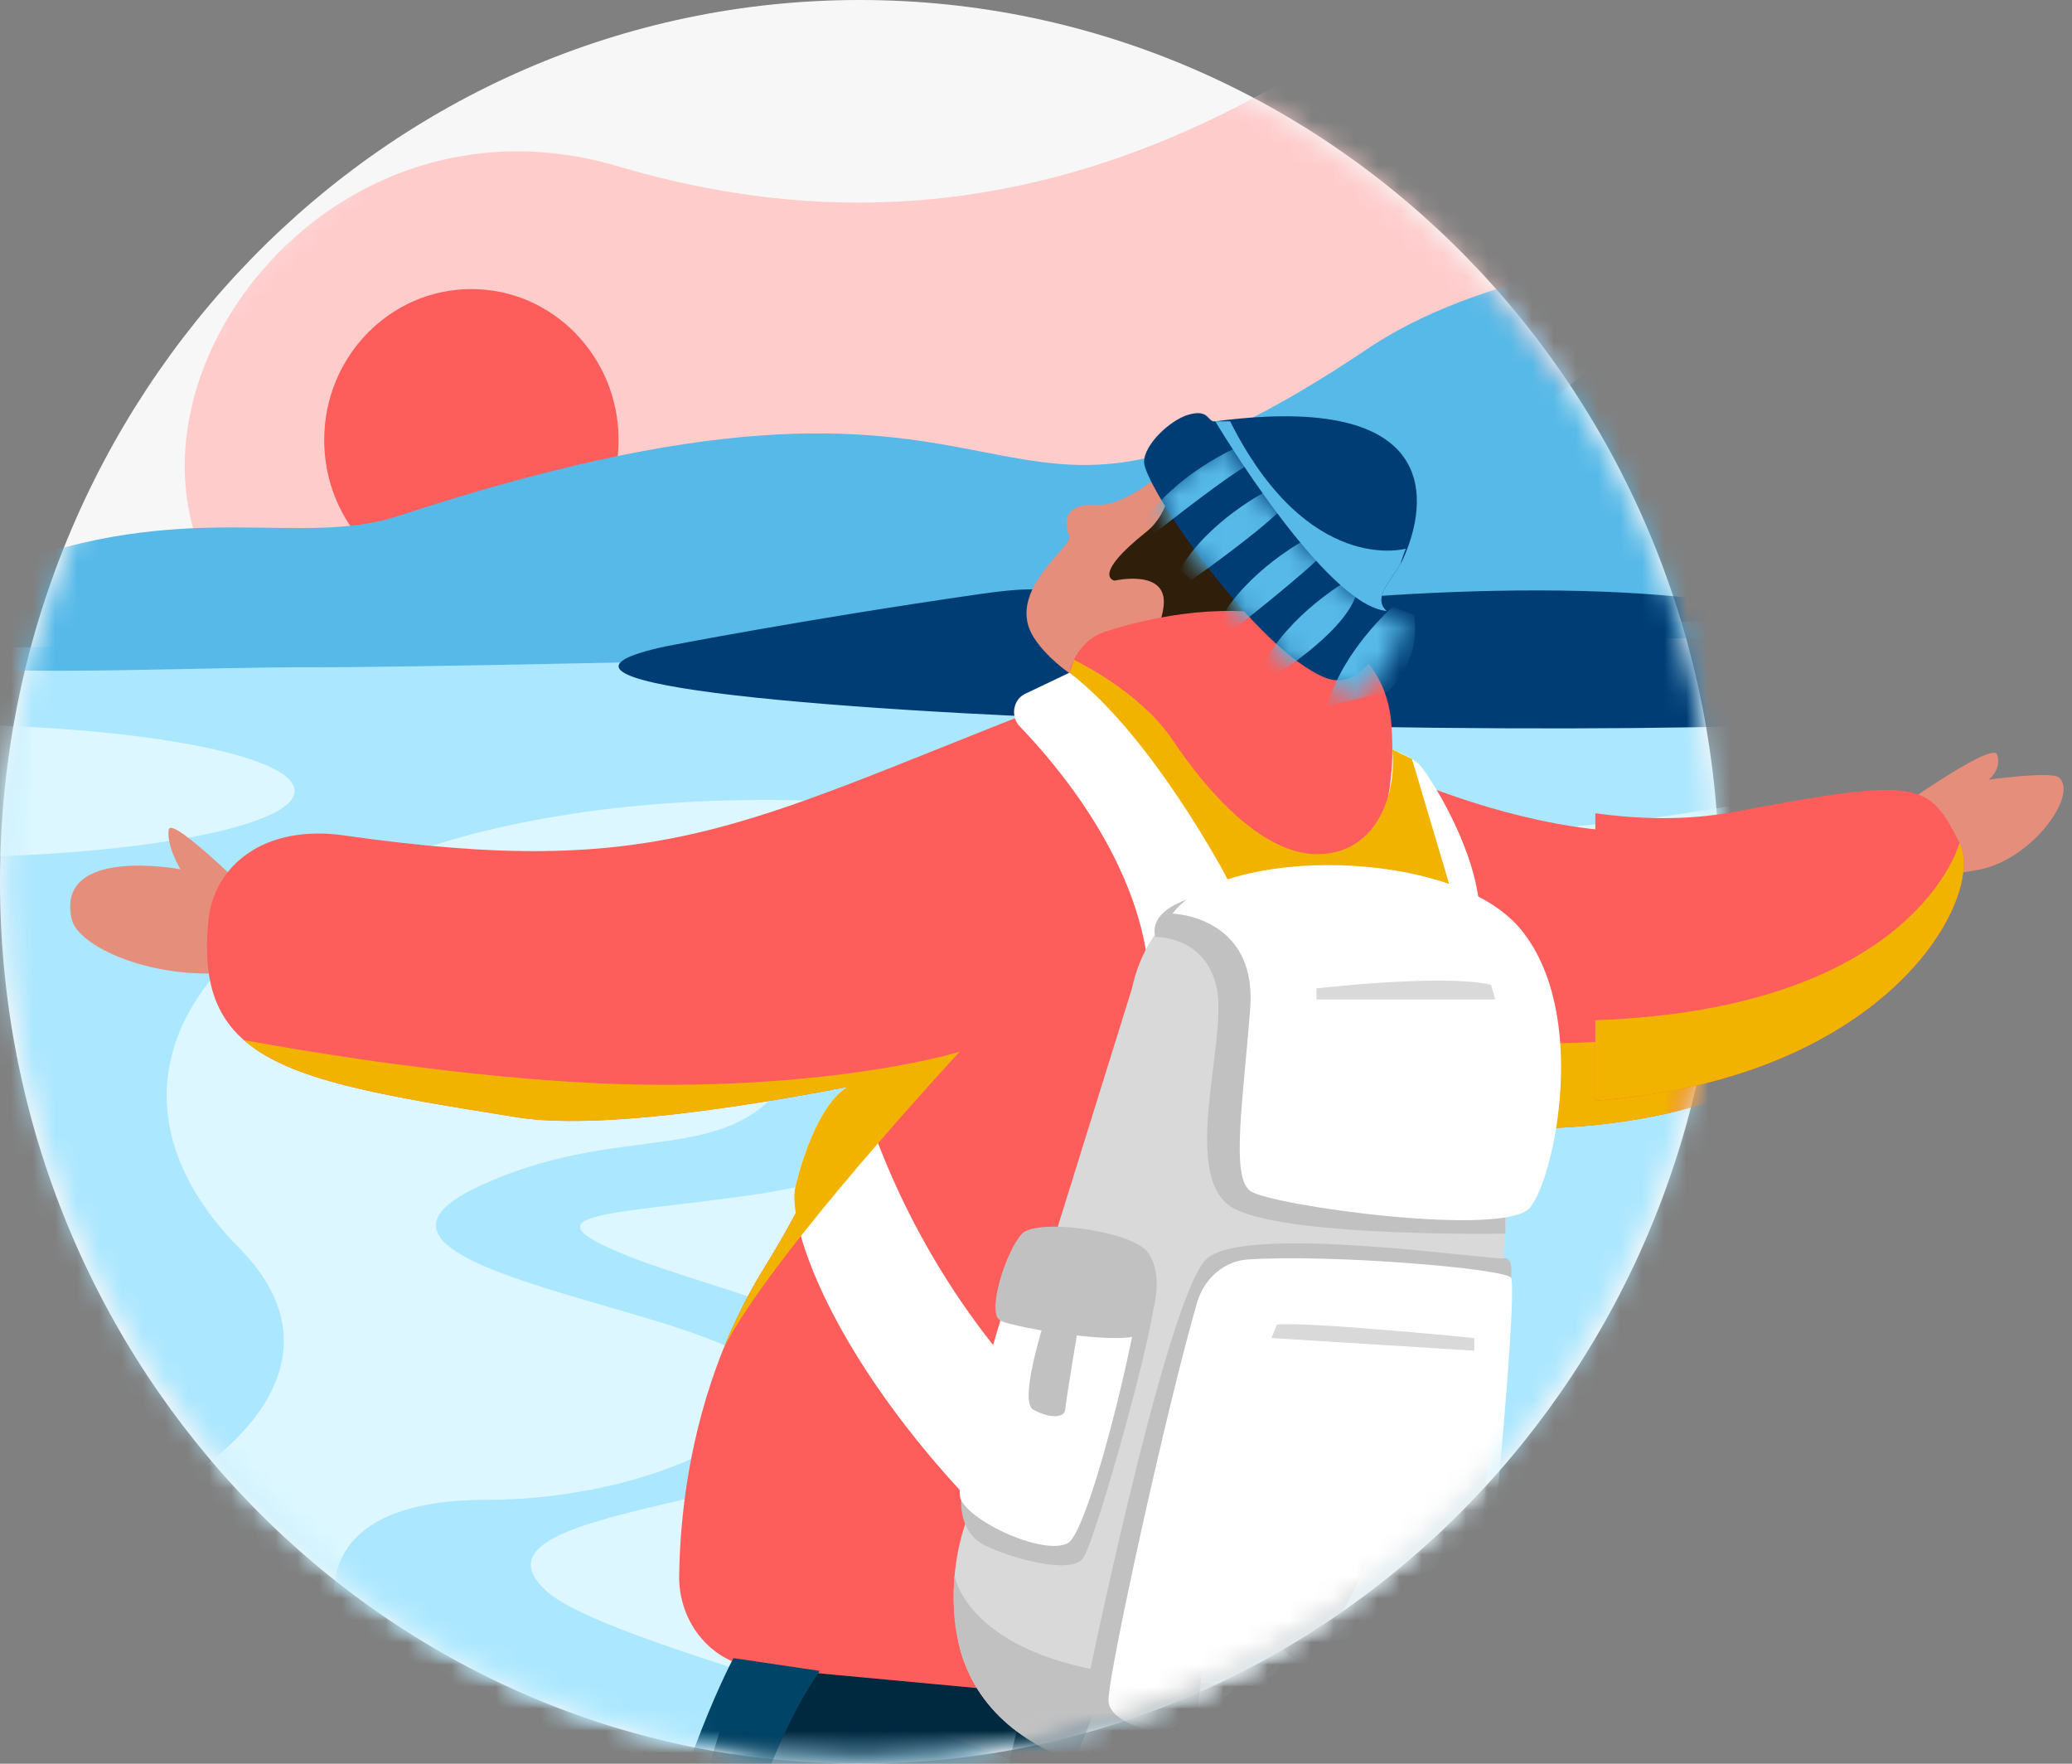 <?xml version="1.0" encoding="UTF-8"?>
<svg width="94px" height="80px" viewBox="0 0 94 80" version="1.1" xmlns="http://www.w3.org/2000/svg" xmlns:xlink="http://www.w3.org/1999/xlink">
    <rect x="0" y="0" width="94" height="80" fill="#808080" stroke="none"/>
    <!-- Generator: Sketch 56.3 (81716) - https://sketch.com -->
    <title>Group 159</title>
    <desc>Created with Sketch.</desc>
    <defs>
        <path d="M0.208,39.911 C0.208,61.886 17.577,79.701 39.003,79.701 L39.003,79.701 C60.429,79.701 77.798,61.886 77.798,39.911 L77.798,39.911 C77.798,17.935 60.429,0.121 39.003,0.121 L39.003,0.121 C17.577,0.121 0.208,17.935 0.208,39.911 L0.208,39.911 Z" id="path-1"></path>
        <path d="M0.208,39.911 C0.208,61.886 17.577,79.701 39.003,79.701 L39.003,79.701 C60.429,79.701 77.798,61.886 77.798,39.911 L77.798,39.911 C77.798,17.935 60.429,0.121 39.003,0.121 L39.003,0.121 C17.577,0.121 0.208,17.935 0.208,39.911" id="path-3"></path>
        <path d="M0.208,39.911 C0.208,61.886 17.577,79.701 39.003,79.701 L39.003,79.701 C60.429,79.701 77.798,61.886 77.798,39.911 L77.798,39.911 C77.798,17.935 60.429,0.121 39.003,0.121 L39.003,0.121 C17.577,0.121 0.208,17.935 0.208,39.911 L0.208,39.911 Z" id="path-5"></path>
        <path d="M0.208,39.911 C0.208,61.886 17.577,79.701 39.003,79.701 L39.003,79.701 C60.429,79.701 77.798,61.886 77.798,39.911 L77.798,39.911 C77.798,17.935 60.429,0.121 39.003,0.121 L39.003,0.121 C17.577,0.121 0.208,17.935 0.208,39.911 L0.208,39.911 Z" id="path-7"></path>
        <path d="M0.208,39.911 C0.208,61.886 17.577,79.701 39.003,79.701 L39.003,79.701 C60.429,79.701 77.798,61.886 77.798,39.911 L77.798,39.911 C77.798,17.935 60.429,0.121 39.003,0.121 L39.003,0.121 C17.577,0.121 0.208,17.935 0.208,39.911 L0.208,39.911 Z" id="path-9"></path>
        <path d="M0.208,39.911 C0.208,61.886 17.577,79.701 39.003,79.701 L39.003,79.701 C60.429,79.701 77.798,61.886 77.798,39.911 L77.798,39.911 C77.798,17.935 60.429,0.121 39.003,0.121 L39.003,0.121 C17.577,0.121 0.208,17.935 0.208,39.911 L0.208,39.911 Z" id="path-11"></path>
        <path d="M0.208,39.911 C0.208,61.886 17.577,79.701 39.003,79.701 L39.003,79.701 C60.429,79.701 77.798,61.886 77.798,39.911 L77.798,39.911 C77.798,17.935 60.429,0.121 39.003,0.121 L39.003,0.121 C17.577,0.121 0.208,17.935 0.208,39.911 L0.208,39.911 Z" id="path-13"></path>
        <path d="M0.208,39.911 C0.208,61.886 17.577,79.701 39.003,79.701 L39.003,79.701 C60.429,79.701 77.798,61.886 77.798,39.911 L77.798,39.911 C77.798,17.935 60.429,0.121 39.003,0.121 L39.003,0.121 C17.577,0.121 0.208,17.935 0.208,39.911" id="path-15"></path>
        <path d="M0.208,39.911 C0.208,61.886 17.577,79.701 39.003,79.701 L39.003,79.701 C60.429,79.701 77.798,61.886 77.798,39.911 L77.798,39.911 C77.798,17.935 60.429,0.121 39.003,0.121 L39.003,0.121 C17.577,0.121 0.208,17.935 0.208,39.911" id="path-17"></path>
        <path d="M0.208,39.911 C0.208,61.886 17.577,79.701 39.003,79.701 L39.003,79.701 C60.429,79.701 77.798,61.886 77.798,39.911 L77.798,39.911 C77.798,17.935 60.429,0.121 39.003,0.121 L39.003,0.121 C17.577,0.121 0.208,17.935 0.208,39.911" id="path-19"></path>
        <path d="M0.208,39.911 C0.208,61.886 17.577,79.701 39.003,79.701 L39.003,79.701 C60.429,79.701 77.798,61.886 77.798,39.911 L77.798,39.911 C77.798,17.935 60.429,0.121 39.003,0.121 L39.003,0.121 C17.577,0.121 0.208,17.935 0.208,39.911" id="path-21"></path>
        <path d="M0.208,39.911 C0.208,61.886 17.577,79.701 39.003,79.701 L39.003,79.701 C60.429,79.701 77.798,61.886 77.798,39.911 L77.798,39.911 C77.798,17.935 60.429,0.121 39.003,0.121 L39.003,0.121 C17.577,0.121 0.208,17.935 0.208,39.911" id="path-23"></path>
        <path d="M0.208,39.911 C0.208,61.886 17.577,79.701 39.003,79.701 L39.003,79.701 C60.429,79.701 77.798,61.886 77.798,39.911 L77.798,39.911 C77.798,17.935 60.429,0.121 39.003,0.121 L39.003,0.121 C17.577,0.121 0.208,17.935 0.208,39.911" id="path-25"></path>
        <path d="M0.208,39.911 C0.208,61.886 17.577,79.701 39.003,79.701 L39.003,79.701 C60.429,79.701 77.798,61.886 77.798,39.911 L77.798,39.911 C77.798,17.935 60.429,0.121 39.003,0.121 L39.003,0.121 C17.577,0.121 0.208,17.935 0.208,39.911" id="path-27"></path>
        <path d="M0.208,39.911 C0.208,61.886 17.577,79.701 39.003,79.701 L39.003,79.701 C60.429,79.701 77.798,61.886 77.798,39.911 L77.798,39.911 C77.798,17.935 60.429,0.121 39.003,0.121 L39.003,0.121 C17.577,0.121 0.208,17.935 0.208,39.911" id="path-29"></path>
        <path d="M0.208,39.911 C0.208,61.886 17.577,79.701 39.003,79.701 L39.003,79.701 C60.429,79.701 77.798,61.886 77.798,39.911 L77.798,39.911 C77.798,17.935 60.429,0.121 39.003,0.121 L39.003,0.121 C17.577,0.121 0.208,17.935 0.208,39.911" id="path-31"></path>
        <path d="M0.208,39.911 C0.208,61.886 17.577,79.701 39.003,79.701 L39.003,79.701 C60.429,79.701 77.798,61.886 77.798,39.911 L77.798,39.911 C77.798,17.935 60.429,0.121 39.003,0.121 L39.003,0.121 C17.577,0.121 0.208,17.935 0.208,39.911" id="path-33"></path>
        <path d="M0.208,39.911 C0.208,61.886 17.577,79.701 39.003,79.701 L39.003,79.701 C60.429,79.701 77.798,61.886 77.798,39.911 L77.798,39.911 C77.798,17.935 60.429,0.121 39.003,0.121 L39.003,0.121 C17.577,0.121 0.208,17.935 0.208,39.911" id="path-35"></path>
        <path d="M0.208,39.911 C0.208,61.886 17.577,79.701 39.003,79.701 L39.003,79.701 C60.429,79.701 77.798,61.886 77.798,39.911 L77.798,39.911 C77.798,17.935 60.429,0.121 39.003,0.121 L39.003,0.121 C17.577,0.121 0.208,17.935 0.208,39.911 L0.208,39.911 Z" id="path-37"></path>
        <path d="M0.208,39.911 C0.208,61.886 17.577,79.701 39.003,79.701 L39.003,79.701 C60.429,79.701 77.798,61.886 77.798,39.911 L77.798,39.911 C77.798,17.935 60.429,0.121 39.003,0.121 L39.003,0.121 C17.577,0.121 0.208,17.935 0.208,39.911" id="path-39"></path>
        <path d="M0.208,39.911 C0.208,61.886 17.577,79.701 39.003,79.701 L39.003,79.701 C60.429,79.701 77.798,61.886 77.798,39.911 L77.798,39.911 C77.798,17.935 60.429,0.121 39.003,0.121 L39.003,0.121 C17.577,0.121 0.208,17.935 0.208,39.911" id="path-41"></path>
        <path d="M0.208,39.911 C0.208,61.886 17.577,79.701 39.003,79.701 L39.003,79.701 C60.429,79.701 77.798,61.886 77.798,39.911 L77.798,39.911 C77.798,17.935 60.429,0.121 39.003,0.121 L39.003,0.121 C17.577,0.121 0.208,17.935 0.208,39.911" id="path-43"></path>
        <path d="M0.208,39.911 C0.208,61.886 17.577,79.701 39.003,79.701 L39.003,79.701 C60.429,79.701 77.798,61.886 77.798,39.911 L77.798,39.911 C77.798,17.935 60.429,0.121 39.003,0.121 L39.003,0.121 C17.577,0.121 0.208,17.935 0.208,39.911" id="path-45"></path>
        <path d="M0.208,39.911 C0.208,61.886 17.577,79.701 39.003,79.701 L39.003,79.701 C60.429,79.701 77.798,61.886 77.798,39.911 L77.798,39.911 C77.798,17.935 60.429,0.121 39.003,0.121 L39.003,0.121 C17.577,0.121 0.208,17.935 0.208,39.911" id="path-47"></path>
        <path d="M0.208,39.911 C0.208,61.886 17.577,79.701 39.003,79.701 L39.003,79.701 C60.429,79.701 77.798,61.886 77.798,39.911 L77.798,39.911 C77.798,17.935 60.429,0.121 39.003,0.121 L39.003,0.121 C17.577,0.121 0.208,17.935 0.208,39.911" id="path-49"></path>
        <path d="M0.208,39.911 C0.208,61.886 17.577,79.701 39.003,79.701 L39.003,79.701 C60.429,79.701 77.798,61.886 77.798,39.911 L77.798,39.911 C77.798,17.935 60.429,0.121 39.003,0.121 L39.003,0.121 C17.577,0.121 0.208,17.935 0.208,39.911" id="path-51"></path>
        <path d="M0.208,39.911 C0.208,61.886 17.577,79.701 39.003,79.701 L39.003,79.701 C60.429,79.701 77.798,61.886 77.798,39.911 L77.798,39.911 C77.798,17.935 60.429,0.121 39.003,0.121 L39.003,0.121 C17.577,0.121 0.208,17.935 0.208,39.911" id="path-53"></path>
        <path d="M0.208,39.911 C0.208,61.886 17.577,79.701 39.003,79.701 L39.003,79.701 C60.429,79.701 77.798,61.886 77.798,39.911 L77.798,39.911 C77.798,17.935 60.429,0.121 39.003,0.121 L39.003,0.121 C17.577,0.121 0.208,17.935 0.208,39.911" id="path-55"></path>
        <path d="M0.208,39.911 C0.208,61.886 17.577,79.701 39.003,79.701 L39.003,79.701 C60.429,79.701 77.798,61.886 77.798,39.911 L77.798,39.911 C77.798,17.935 60.429,0.121 39.003,0.121 L39.003,0.121 C17.577,0.121 0.208,17.935 0.208,39.911" id="path-57"></path>
        <path d="M0.208,39.911 C0.208,61.886 17.577,79.701 39.003,79.701 L39.003,79.701 C60.429,79.701 77.798,61.886 77.798,39.911 L77.798,39.911 C77.798,17.935 60.429,0.121 39.003,0.121 L39.003,0.121 C17.577,0.121 0.208,17.935 0.208,39.911" id="path-59"></path>
        <path d="M0.208,39.911 C0.208,61.886 17.577,79.701 39.003,79.701 L39.003,79.701 C60.429,79.701 77.798,61.886 77.798,39.911 L77.798,39.911 C77.798,17.935 60.429,0.121 39.003,0.121 L39.003,0.121 C17.577,0.121 0.208,17.935 0.208,39.911 L0.208,39.911 Z" id="path-61"></path>
        <path d="M0.208,39.911 C0.208,61.886 17.577,79.701 39.003,79.701 L39.003,79.701 C60.429,79.701 77.798,61.886 77.798,39.911 L77.798,39.911 C77.798,17.935 60.429,0.121 39.003,0.121 L39.003,0.121 C17.577,0.121 0.208,17.935 0.208,39.911" id="path-63"></path>
        <path d="M0.208,39.911 C0.208,61.886 17.577,79.701 39.003,79.701 L39.003,79.701 C60.429,79.701 77.798,61.886 77.798,39.911 L77.798,39.911 C77.798,17.935 60.429,0.121 39.003,0.121 L39.003,0.121 C17.577,0.121 0.208,17.935 0.208,39.911" id="path-65"></path>
        <path d="M0.208,39.911 C0.208,61.886 17.577,79.701 39.003,79.701 L39.003,79.701 C60.429,79.701 77.798,61.886 77.798,39.911 L77.798,39.911 C77.798,17.935 60.429,0.121 39.003,0.121 L39.003,0.121 C17.577,0.121 0.208,17.935 0.208,39.911" id="path-67"></path>
        <path d="M0.208,39.911 C0.208,61.886 17.577,79.701 39.003,79.701 L39.003,79.701 C60.429,79.701 77.798,61.886 77.798,39.911 L77.798,39.911 C77.798,17.935 60.429,0.121 39.003,0.121 L39.003,0.121 C17.577,0.121 0.208,17.935 0.208,39.911" id="path-69"></path>
        <path d="M0.208,39.911 C0.208,61.886 17.577,79.701 39.003,79.701 L39.003,79.701 C60.429,79.701 77.798,61.886 77.798,39.911 L77.798,39.911 C77.798,17.935 60.429,0.121 39.003,0.121 L39.003,0.121 C17.577,0.121 0.208,17.935 0.208,39.911 L0.208,39.911 Z" id="path-71"></path>
        <path d="M0.208,39.911 C0.208,61.886 17.577,79.701 39.003,79.701 L39.003,79.701 C60.429,79.701 77.798,61.886 77.798,39.911 L77.798,39.911 C77.798,17.935 60.429,0.121 39.003,0.121 L39.003,0.121 C17.577,0.121 0.208,17.935 0.208,39.911" id="path-73"></path>
        <path d="M0.208,39.911 C0.208,61.886 17.577,79.701 39.003,79.701 L39.003,79.701 C60.429,79.701 77.798,61.886 77.798,39.911 L77.798,39.911 C77.798,17.935 60.429,0.121 39.003,0.121 L39.003,0.121 C17.577,0.121 0.208,17.935 0.208,39.911 L0.208,39.911 Z" id="path-75"></path>
        <path d="M0.208,39.911 C0.208,61.886 17.577,79.701 39.003,79.701 L39.003,79.701 C60.429,79.701 77.798,61.886 77.798,39.911 L77.798,39.911 C77.798,17.935 60.429,0.121 39.003,0.121 L39.003,0.121 C17.577,0.121 0.208,17.935 0.208,39.911" id="path-77"></path>
        <path d="M0.208,39.911 C0.208,61.886 17.577,79.701 39.003,79.701 L39.003,79.701 C60.429,79.701 77.798,61.886 77.798,39.911 L77.798,39.911 C77.798,17.935 60.429,0.121 39.003,0.121 L39.003,0.121 C17.577,0.121 0.208,17.935 0.208,39.911" id="path-79"></path>
        <path d="M0.208,39.911 C0.208,61.886 17.577,79.701 39.003,79.701 L39.003,79.701 C60.429,79.701 77.798,61.886 77.798,39.911 L77.798,39.911 C77.798,17.935 60.429,0.121 39.003,0.121 L39.003,0.121 C17.577,0.121 0.208,17.935 0.208,39.911 L0.208,39.911 Z" id="path-81"></path>
        <path d="M0.208,39.911 C0.208,61.886 17.577,79.701 39.003,79.701 L39.003,79.701 C60.429,79.701 77.798,61.886 77.798,39.911 L77.798,39.911 C77.798,17.935 60.429,0.121 39.003,0.121 L39.003,0.121 C17.577,0.121 0.208,17.935 0.208,39.911 L0.208,39.911 Z" id="path-83"></path>
        <path d="M0.208,39.911 C0.208,61.886 17.577,79.701 39.003,79.701 L39.003,79.701 C60.429,79.701 77.798,61.886 77.798,39.911 L77.798,39.911 C77.798,17.935 60.429,0.121 39.003,0.121 L39.003,0.121 C17.577,0.121 0.208,17.935 0.208,39.911 L0.208,39.911 Z" id="path-85"></path>
        <path d="M0.328,2.604 C7.048,12.555 9.906,11.593 9.906,11.593 L9.906,11.593 L11.952,8.497 C8.189,7.364 3.534,0.024 3.534,0.024 L3.534,0.024 L0.328,2.604 Z" id="path-87"></path>
        <path d="M0.328,2.604 C7.048,12.555 9.906,11.593 9.906,11.593 L9.906,11.593 L11.952,8.497 C8.189,7.364 3.534,0.024 3.534,0.024 L3.534,0.024 L0.328,2.604 Z" id="path-89"></path>
        <path d="M0.328,2.604 C7.048,12.555 9.906,11.593 9.906,11.593 L9.906,11.593 L11.952,8.497 C8.189,7.364 3.534,0.024 3.534,0.024 L3.534,0.024 L0.328,2.604 Z" id="path-91"></path>
        <path d="M0.328,2.604 C7.048,12.555 9.906,11.593 9.906,11.593 L9.906,11.593 L11.952,8.497 C8.189,7.364 3.534,0.024 3.534,0.024 L3.534,0.024 L0.328,2.604 Z" id="path-93"></path>
        <path d="M0.328,2.604 C7.048,12.555 9.906,11.593 9.906,11.593 L9.906,11.593 L11.952,8.497 C8.189,7.364 3.534,0.024 3.534,0.024 L3.534,0.024 L0.328,2.604 Z" id="path-95"></path>
        <path d="M0.208,39.911 C0.208,61.886 17.577,79.701 39.003,79.701 L39.003,79.701 C60.429,79.701 77.798,61.886 77.798,39.911 L77.798,39.911 C77.798,17.935 60.429,0.121 39.003,0.121 L39.003,0.121 C17.577,0.121 0.208,17.935 0.208,39.911" id="path-97"></path>
    </defs>
    <g id="Desktop" stroke="none" stroke-width="1" fill="none" fill-rule="evenodd">
        <g id="Travel-Agent" transform="translate(-584, -312)">
            <g id="2" transform="translate(544, 296)">
                <g id="Group-159" transform="translate(40, 16)">
                    <path d="M78,40 C78,62.091 60.539,80 39,80 C17.461,80 0,62.091 0,40 C0,17.909 17.461,0 39,0 C60.539,0 78,17.909 78,40" id="Fill-1" fill="#F7F7F7"></path>
                    <g id="Group-132">
                        <g id="Group-5">
                            <mask id="mask-2" fill="white">
                                <use xlink:href="#path-1"></use>
                            </mask>
                            <g id="Clip-4"></g>
                            <path d="M152.581,-31.474 C152.581,-31.474 147.568,-25.858 128.336,-31.474 C109.104,-37.09 90.857,-27.487 76.445,-11.69 C62.034,4.107 46.71,13.081 28.064,7.55 C9.417,2.02 -3.345,31.783 24.752,33.039 C52.848,34.296 72.332,16.53 72.332,16.53 L152.581,19.961 L152.581,-31.474 Z" id="Fill-3" fill="#FFCCCC" mask="url(#mask-2)"></path>
                        </g>
                        <g id="Group-8">
                            <mask id="mask-4" fill="white">
                                <use xlink:href="#path-3"></use>
                            </mask>
                            <g id="Clip-7"></g>
                            <path d="M28.064,19.961 C28.064,23.744 25.074,26.81 21.386,26.81 C17.697,26.81 14.708,23.744 14.708,19.961 C14.708,16.179 17.697,13.112 21.386,13.112 C25.074,13.112 28.064,16.179 28.064,19.961" id="Fill-6" fill="#FD5D5B" mask="url(#mask-4)"></path>
                        </g>
                        <g id="Group-11">
                            <mask id="mask-6" fill="white">
                                <use xlink:href="#path-5"></use>
                            </mask>
                            <g id="Clip-10"></g>
                            <path d="M152.581,27.023 L152.581,94.422 L-103.196,94.422 L-103.196,55.327 C-103.196,55.327 -103.156,55.287 -103.077,55.205 C-101.596,53.711 -86.471,39.136 -69.976,49.435 C-52.607,60.278 -9.172,55.242 -27.686,45.561 C-45.824,36.074 -16.639,31.348 -4.829,29.886 L-4.825,29.886 C-2.041,29.54 -0.22,29.378 -0.22,29.378 L32.603,28.87 L32.615,28.87 L77.297,28.184 L77.499,28.18 L81.403,28.119 L81.985,28.111 L82.737,28.099 L89.769,27.989 L89.825,27.989 L90.086,27.985 L90.094,27.985 L90.462,27.981 L90.593,27.981 L93.812,27.928 L94.267,27.92 L95.114,27.908 L95.906,27.896 L96.587,27.888 L96.853,27.884 L97.688,27.871 L97.799,27.871 L98.068,27.863 L98.587,27.855 L98.805,27.851 L99.026,27.847 L101.121,27.819 L101.449,27.811 L101.853,27.806 L102.178,27.798 L105.239,27.75 L105.242,27.75 L108.279,27.705 L109.554,27.685 L110.093,27.677 L113.573,27.624 L113.854,27.62 L114.052,27.616 L114.416,27.612 L152.581,27.023 Z" id="Fill-9" fill="#ABE7FF" mask="url(#mask-6)"></path>
                        </g>
                        <g id="Group-14">
                            <mask id="mask-8" fill="white">
                                <use xlink:href="#path-7"></use>
                            </mask>
                            <g id="Clip-13"></g>
                            <path d="M113.241,23.197 C113.241,23.197 113.094,23.445 112.773,23.888 L112.773,23.892 C112.231,24.655 111.19,26.003 109.554,27.685 C109.412,27.831 109.265,27.981 109.115,28.131 C108.521,28.724 107.856,29.354 107.119,30.008 C106.074,30.937 104.882,31.92 103.528,32.927 C103.394,33.029 103.259,33.13 103.124,33.228 C103.057,33.277 102.99,33.329 102.918,33.378 C102.229,33.878 101.497,34.385 100.725,34.893 C100.61,34.97 100.495,35.047 100.376,35.124 C100.341,35.145 100.309,35.169 100.274,35.189 L100.27,35.189 C99.533,35.668 98.777,36.148 97.965,36.627 C97.961,36.623 97.957,36.623 97.953,36.627 C97.949,36.623 97.949,36.623 97.945,36.627 L97.941,36.627 C97.755,36.736 97.569,36.846 97.379,36.956 C96.381,37.528 95.328,38.101 94.216,38.661 C93.301,39.128 92.347,39.587 91.357,40.034 C87.766,41.662 83.668,43.185 78.996,44.468 L78.992,44.468 C78.101,44.716 77.19,44.956 76.26,45.179 C75.864,45.277 75.468,45.37 75.064,45.463 C72.277,46.109 69.303,46.669 66.14,47.12 C31.071,52.139 42.811,62.284 57.769,74.479 C57.9,74.584 58.031,74.69 58.161,74.795 C58.34,74.942 58.514,75.084 58.692,75.23 C60.288,76.529 61.44,77.796 62.232,79.023 C62.521,79.478 62.766,79.928 62.96,80.371 L62.96,80.395 C63.028,80.542 63.087,80.659 63.142,80.801 C63.158,80.846 63.174,80.887 63.186,80.927 C63.237,81.069 63.285,81.208 63.324,81.346 C63.645,82.393 63.712,83.409 63.59,84.375 C62.98,89.143 57.69,92.781 54.832,94.422 L-103.196,94.422 L-103.196,73.496 C-103.196,73.496 -73.041,63.035 -41.623,71.132 C-34.702,72.915 -27.781,73.715 -21.304,73.768 L-21.3,73.768 C1.609,73.959 18.928,64.781 10.867,56.627 C7.224,52.939 6.697,48.992 8.772,45.565 C12.585,39.27 25.176,34.726 43.31,36.785 C58.094,38.462 69.236,38.077 77.582,36.712 L77.586,36.712 C77.935,36.655 78.279,36.598 78.616,36.537 C79.669,36.351 80.678,36.148 81.641,35.932 C85.331,35.104 88.36,34.085 90.842,33.004 L90.842,33 C90.89,32.984 90.941,32.96 90.989,32.939 L90.997,32.939 C91.84,32.57 92.616,32.192 93.333,31.806 L93.337,31.806 C93.539,31.705 93.733,31.595 93.923,31.49 C94.853,30.978 95.669,30.466 96.389,29.963 L96.393,29.963 C96.805,29.683 97.185,29.402 97.534,29.122 C97.617,29.061 97.7,28.996 97.783,28.927 C98.009,28.749 98.219,28.574 98.417,28.399 C98.634,28.213 98.836,28.026 99.026,27.847 C100.238,26.706 100.848,25.813 101.069,25.439 L101.727,25.317 L101.857,25.293 L110.271,23.746 L113.241,23.197 Z" id="Fill-12" fill="#DCF7FF" mask="url(#mask-8)"></path>
                        </g>
                        <g id="Group-17">
                            <mask id="mask-10" fill="white">
                                <use xlink:href="#path-9"></use>
                            </mask>
                            <g id="Clip-16"></g>
                            <path d="M152.581,15.775 C152.581,15.775 80.844,3.194 62.111,15.775 C43.379,28.357 48.901,13.265 18.065,23.404 C13.584,24.877 8.448,22.524 -0.027,25.787 C-15.655,31.803 4.358,30.228 14.397,30.265 C26.143,30.309 152.581,27.022 152.581,27.022 L152.581,15.775 Z" id="Fill-15" fill="#56B9E8" mask="url(#mask-10)"></path>
                        </g>
                        <g id="Group-20">
                            <mask id="mask-12" fill="white">
                                <use xlink:href="#path-11"></use>
                            </mask>
                            <g id="Clip-19"></g>
                            <path d="M152.7,72.083 C152.7,72.083 152.692,72.083 152.676,72.091 C152.656,72.091 152.625,72.099 152.581,72.107 C151.314,72.387 139.99,74.779 124.315,75.53 C118.704,75.798 111.071,77.873 103.564,80.01 C103.52,80.022 103.477,80.034 103.429,80.046 C101.002,80.74 98.591,81.435 96.266,82.081 C93.566,82.824 90.985,83.498 88.637,84.005 C87.069,84.347 85.604,84.611 84.277,84.777 C83.497,84.874 82.765,84.935 82.084,84.956 C78.912,85.065 76.917,84.29 76.786,82.077 C76.751,81.5 76.846,80.822 77.079,80.034 C77.158,79.766 77.238,79.506 77.321,79.246 C77.329,79.21 77.341,79.173 77.352,79.136 C79.756,71.421 82.919,65.707 86.491,61.419 C87.101,60.684 87.722,59.997 88.356,59.344 L88.36,59.339 C89.381,58.288 90.43,57.333 91.499,56.472 C94.14,54.336 96.9,52.745 99.664,51.518 C107.238,48.148 114.86,47.486 120.221,45.768 C121.096,45.492 121.908,45.183 122.652,44.83 C123.19,44.578 123.689,44.298 124.149,43.993 C131.137,39.335 122.862,37.467 117.928,36.801 C116.123,36.554 114.765,36.472 114.765,36.472 L152.581,36.477 L152.676,36.477 L152.676,36.594 L152.696,64.659 L152.696,67.88 L152.7,72.083 Z" id="Fill-18" fill="#49A8AE" mask="url(#mask-12)"></path>
                        </g>
                        <g id="Group-23">
                            <mask id="mask-14" fill="white">
                                <use xlink:href="#path-13"></use>
                            </mask>
                            <g id="Clip-22"></g>
                        </g>
                        <g id="Group-26">
                            <mask id="mask-16" fill="white">
                                <use xlink:href="#path-15"></use>
                            </mask>
                            <g id="Clip-25"></g>
                            <path d="M0.844,54.223 C0.844,54.223 -0.899,54.502 -1.226,54.223 C-1.552,53.944 -0.463,49.265 0.027,49.23 C0.517,49.195 0.844,54.223 0.844,54.223" id="Fill-24" fill="#56B9E8" mask="url(#mask-16)"></path>
                        </g>
                        <g id="Group-29">
                            <mask id="mask-18" fill="white">
                                <use xlink:href="#path-17"></use>
                            </mask>
                            <g id="Clip-28"></g>
                            <path d="M13.365,35.875 C13.365,37.545 5.871,38.899 -3.374,38.899 C-12.619,38.899 -20.114,37.545 -20.114,35.875 C-20.114,34.205 -12.619,32.851 -3.374,32.851 C5.871,32.851 13.365,34.205 13.365,35.875" id="Fill-27" fill="#DCF7FF" mask="url(#mask-18)"></path>
                        </g>
                        <g id="Group-32">
                            <mask id="mask-20" fill="white">
                                <use xlink:href="#path-19"></use>
                            </mask>
                            <g id="Clip-31"></g>
                            <path d="M40.911,41.896 C38.179,41.845 26.802,43.203 41.812,46.511 C44.914,47.195 44.994,52.666 33.969,54.223 C27.836,55.088 23.844,55.008 28.064,56.796 C32.813,58.81 41.092,59.912 39.671,64.172 C38.25,68.428 20.286,68.119 24.811,72.188 C28.015,75.067 50.551,79.815 47.859,81.752 C46.834,82.487 41.461,84.261 39.022,84.952 C38.871,84.992 30.848,86.439 30.848,86.439 C24.92,84.465 12.537,84.213 9.98,86.446 C5.399,90.446 9.671,93.106 12.989,94.422 L-12.68,94.422 C-13.674,93.329 -14.64,91.498 -13.777,88.911 C-11.381,81.727 20.709,83.071 17.158,77.691 C13.61,72.314 14.446,68.03 22.068,68.03 C29.689,68.03 36.793,64.371 34.183,61.825 C31.57,59.279 13.923,57.405 21.775,53.784 C27.761,51.023 32.239,52.726 35.122,49.703 C38.164,46.511 15.348,48.977 13.365,46.511 C10.705,43.203 21.701,41.476 47.579,40.364 C49.612,40.277 49.613,42.058 40.911,41.896" id="Fill-30" fill="#ABE7FF" mask="url(#mask-20)"></path>
                        </g>
                        <g id="Group-35">
                            <mask id="mask-22" fill="white">
                                <use xlink:href="#path-21"></use>
                            </mask>
                            <g id="Clip-34"></g>
                            <path d="M30.204,29.318 C30.204,29.318 36.401,28.105 44.513,26.937 C51.623,25.913 45.312,29.062 54.064,27.886 C62.817,26.709 75.361,26.017 82.327,28.211 C89.294,30.406 95.875,30.161 91.123,31.938 C84.753,34.32 15.089,32.56 30.204,29.318" id="Fill-33" fill="#003D75" mask="url(#mask-22)"></path>
                        </g>
                        <g id="Group-38">
                            <mask id="mask-24" fill="white">
                                <use xlink:href="#path-23"></use>
                            </mask>
                            <g id="Clip-37"></g>
                            <path d="M60.401,58.495 C60.401,58.495 58.059,58.87 57.62,58.495 C57.182,58.12 58.645,51.835 59.303,51.789 C59.962,51.742 60.401,58.495 60.401,58.495" id="Fill-36" fill="#56B9E8" mask="url(#mask-24)"></path>
                        </g>
                        <g id="Group-41">
                            <mask id="mask-26" fill="white">
                                <use xlink:href="#path-25"></use>
                            </mask>
                            <g id="Clip-40"></g>
                            <path d="M63.716,55.101 C63.716,55.101 61.973,55.38 61.646,55.101 C61.32,54.822 62.409,50.143 62.9,50.108 C63.39,50.073 63.716,55.101 63.716,55.101" id="Fill-39" fill="#56B9E8" mask="url(#mask-26)"></path>
                        </g>
                        <g id="Group-44">
                            <mask id="mask-28" fill="white">
                                <use xlink:href="#path-27"></use>
                            </mask>
                            <g id="Clip-43"></g>
                            <path d="M11.942,41.119 C11.942,41.119 7.759,36.902 7.653,37.637 C7.547,38.372 8.187,39.431 8.187,39.431 C8.187,39.431 2.533,38.354 3.246,41.669 C3.514,42.921 6.74,44.357 10.07,44.133 C13.399,43.909 11.942,41.119 11.942,41.119" id="Fill-42" fill="#E58E7B" mask="url(#mask-28)"></path>
                        </g>
                        <g id="Group-47">
                            <mask id="mask-30" fill="white">
                                <use xlink:href="#path-29"></use>
                            </mask>
                            <g id="Clip-46"></g>
                            <path d="M84.482,37.858 C84.482,37.858 89.453,34.061 89.682,34.754 C89.911,35.447 89.304,35.937 89.304,35.937 C89.304,35.937 92.103,35.532 92.45,35.828 C93.36,36.606 91.291,39.693 88.87,40.187 C83.392,41.304 84.482,37.858 84.482,37.858" id="Fill-45" fill="#E58E7B" mask="url(#mask-30)"></path>
                        </g>
                        <g id="Group-50">
                            <mask id="mask-32" fill="white">
                                <use xlink:href="#path-31"></use>
                            </mask>
                            <g id="Clip-49"></g>
                            <path d="M54.821,19.572 C54.821,19.572 51.613,22.985 49.819,22.897 C48.024,22.809 48.359,23.915 48.511,24.336 C48.665,24.756 45.93,26.588 46.708,28.543 C47.485,30.497 53.289,34.64 57.622,29.622 C61.956,24.604 59.263,17.442 54.821,19.572" id="Fill-48" fill="#E58E7B" mask="url(#mask-32)"></path>
                        </g>
                        <g id="Group-53">
                            <mask id="mask-34" fill="white">
                                <use xlink:href="#path-33"></use>
                            </mask>
                            <g id="Clip-52"></g>
                            <path d="M55.368,19.336 C52.474,18.086 54.167,22.398 52.011,24.118 C49.464,26.149 50.564,26.337 50.564,26.337 C50.564,26.337 52.963,25.781 52.792,27.462 C52.59,29.462 50.982,28.789 50.514,28.6 C50.045,28.409 50.034,31.398 50.034,31.398 C50.034,31.398 52.321,32.661 56.486,31.398 C56.486,31.398 62.998,28.931 61.942,23.483 C60.886,18.035 55.368,19.336 55.368,19.336" id="Fill-51" fill="#2E1E0A" mask="url(#mask-34)"></path>
                        </g>
                        <g id="Group-56">
                            <mask id="mask-36" fill="white">
                                <use xlink:href="#path-35"></use>
                            </mask>
                            <g id="Clip-55"></g>
                            <path d="M39.507,60.514 C39.507,60.514 23.665,93.349 26.265,125.624 L38.151,125.921 C38.151,125.921 38.496,101.677 44.272,89.827 C50.048,77.977 53.513,68.42 52.358,62.206 C51.203,55.992 39.507,60.514 39.507,60.514" id="Fill-54" fill="#00283F" mask="url(#mask-36)"></path>
                        </g>
                        <g id="Group-59">
                            <mask id="mask-38" fill="white">
                                <use xlink:href="#path-37"></use>
                            </mask>
                            <g id="Clip-58"></g>
                            <path d="M55.497,66.914 C55.497,66.914 53.013,87.02 53.187,97.446 C53.314,105.102 57.53,125.889 57.53,125.889 L45.945,125.648 C45.945,125.648 39.318,106.536 42.955,91.619 C46.592,76.702 49.447,64.583 49.447,64.583 L55.497,66.914 Z" id="Fill-57" fill="#00283F" mask="url(#mask-38)"></path>
                        </g>
                        <g id="Group-62">
                            <mask id="mask-40" fill="white">
                                <use xlink:href="#path-39"></use>
                            </mask>
                            <g id="Clip-61"></g>
                            <path d="M59.616,56.384 C56.606,64.427 54.749,70.942 53.827,74.483 C53.387,76.167 51.903,77.275 50.287,77.125 L34.327,75.637 C32.323,75.453 30.779,73.632 30.811,71.464 C30.851,68.822 31.254,65.111 32.779,61.28 C32.783,61.275 32.783,61.267 32.787,61.263 L32.787,61.258 C33.297,59.98 33.935,58.685 34.727,57.415 C35.198,56.658 35.657,55.854 36.101,55.029 C37.091,53.182 38.009,51.198 38.833,49.232 C38.845,49.21 38.852,49.189 38.86,49.172 C41.782,42.185 43.584,35.379 43.584,35.379 C44.776,31.33 57.375,28.602 59.616,30.052 C61.857,31.505 64.212,44.097 59.616,56.384" id="Fill-60" fill="#FD5D5B" mask="url(#mask-40)"></path>
                        </g>
                        <g id="Group-65">
                            <mask id="mask-42" fill="white">
                                <use xlink:href="#path-41"></use>
                            </mask>
                            <g id="Clip-64"></g>
                            <path d="M47.425,32.036 L45.671,47.727 C45.671,47.727 43.992,48.146 41.513,48.676 C36.358,49.779 27.731,51.361 23.474,50.681 C17.234,49.685 13.156,49.013 11.065,47.18 C9.711,45.995 9.193,44.315 9.454,41.745 C9.707,39.261 11.988,37.38 15.603,37.893 C29.972,39.945 33.59,37.435 47.425,32.036" id="Fill-63" fill="#FD5D5B" mask="url(#mask-42)"></path>
                        </g>
                        <g id="Group-68">
                            <mask id="mask-44" fill="white">
                                <use xlink:href="#path-43"></use>
                            </mask>
                            <g id="Clip-67"></g>
                            <path d="M67.498,51.173 C66.263,51.13 64.964,51.023 63.6,50.848 C43.959,48.338 59.282,33.113 59.282,33.113 C59.282,33.113 69.39,39.124 77.815,37.465 C86.241,35.807 86.592,36.016 87.996,38.919 C89.302,41.621 84.058,51.793 67.498,51.173" id="Fill-66" fill="#FD5D5B" mask="url(#mask-44)"></path>
                        </g>
                        <g id="Group-71">
                            <mask id="mask-46" fill="white">
                                <use xlink:href="#path-45"></use>
                            </mask>
                            <g id="Clip-70"></g>
                            <path d="M48.411,64.585 L46.53,70.6 C40.072,64.576 37.198,59.134 36.334,56.064 C36.227,55.679 36.148,55.333 36.101,55.029 C36.026,54.555 36.018,54.174 36.069,53.909 C36.077,53.857 36.849,50.313 38.433,49.304 C38.552,49.227 38.659,49.193 38.75,49.206 C38.781,49.206 38.809,49.219 38.833,49.232 C38.908,49.27 38.967,49.356 39.007,49.484 C39.26,50.309 39.534,51.1 39.834,51.857 C43.057,60.207 48.411,64.585 48.411,64.585" id="Fill-69" fill="#FFFFFF" mask="url(#mask-46)"></path>
                        </g>
                        <g id="Group-74">
                            <mask id="mask-48" fill="white">
                                <use xlink:href="#path-47"></use>
                            </mask>
                            <g id="Clip-73"></g>
                            <path d="M63.986,40.389 C63.552,40.413 60.913,34.247 61.024,33.716 C61.134,33.185 63.932,34.103 64.444,34.737 C64.956,35.371 66.676,38.079 67.062,40.664 C67.448,43.248 63.986,40.389 63.986,40.389" id="Fill-72" fill="#FFFFFF" mask="url(#mask-48)"></path>
                        </g>
                        <g id="Group-77">
                            <mask id="mask-50" fill="white">
                                <use xlink:href="#path-49"></use>
                            </mask>
                            <g id="Clip-76"></g>
                            <path d="M50.168,28.64 C48.716,29.1 48.023,30.889 48.708,32.347 C50.299,35.735 53.291,41.178 56.283,41.675 C60.656,42.402 63.57,38.528 63.122,32.838 C62.728,27.837 56.533,26.621 50.168,28.64" id="Fill-75" fill="#FD5D5B" mask="url(#mask-50)"></path>
                        </g>
                        <g id="Group-80">
                            <mask id="mask-52" fill="white">
                                <use xlink:href="#path-51"></use>
                            </mask>
                            <g id="Clip-79"></g>
                            <path d="M46.262,32.949 C47.988,34.737 51.544,38.951 52.089,43.817 L56.749,42.818 C56.749,42.818 54.017,33.238 48.519,30.512 L46.5,31.475 C45.957,31.734 45.833,32.505 46.262,32.949" id="Fill-78" fill="#FFFFFF" mask="url(#mask-52)"></path>
                        </g>
                        <g id="Group-83">
                            <mask id="mask-54" fill="white">
                                <use xlink:href="#path-53"></use>
                            </mask>
                            <g id="Clip-82"></g>
                            <path d="M63.658,25.344 C63.622,25.43 63.575,25.511 63.527,25.597 C63.084,26.354 62.256,27.132 62.91,27.713 C63.357,28.106 62.058,31.497 60.146,30.749 C56.99,29.513 51.914,22.074 51.903,20.958 C51.895,20.171 53.082,19.055 53.91,18.812 C54.888,18.529 54.761,19.162 55.133,19.111 C65.463,17.751 64.81,22.788 63.658,25.344" id="Fill-81" fill="#003D75" mask="url(#mask-54)"></path>
                        </g>
                        <g id="Group-86">
                            <mask id="mask-56" fill="white">
                                <use xlink:href="#path-55"></use>
                            </mask>
                            <g id="Clip-85"></g>
                            <path d="M63.527,25.597 C63.084,26.354 62.256,27.132 62.91,27.713 C60.114,27.465 55.133,19.111 55.133,19.111 L55.807,19.111 C59.346,26.157 63.781,24.887 63.781,24.887 C63.713,25.028 63.626,25.289 63.527,25.597" id="Fill-84" fill="#56B9E8" mask="url(#mask-56)"></path>
                        </g>
                        <g id="Group-89">
                            <mask id="mask-58" fill="white">
                                <use xlink:href="#path-57"></use>
                            </mask>
                            <g id="Clip-88"></g>
                            <path d="M48.519,30.512 L48.722,29.93 C48.722,29.93 51.726,31.356 53.193,33.558 C54.659,35.759 57.226,38.789 59.817,38.744 C62.408,38.698 63.371,36.123 63.167,33.996 L64.056,34.426 L65.745,40.101 C65.745,40.101 61.047,38.406 55.696,39.886 C55.696,39.886 52.306,33.406 48.519,30.512" id="Fill-87" fill="#F2B300" mask="url(#mask-58)"></path>
                        </g>
                        <g id="Group-92">
                            <mask id="mask-60" fill="white">
                                <use xlink:href="#path-59"></use>
                            </mask>
                            <g id="Clip-91"></g>
                            <path d="M67.498,51.173 L68.399,47.295 C85.785,47.906 87.996,38.919 87.996,38.919 C89.302,41.621 84.058,51.793 67.498,51.173" id="Fill-90" fill="#F2B300" mask="url(#mask-60)"></path>
                        </g>
                        <g id="Group-95">
                            <mask id="mask-62" fill="white">
                                <use xlink:href="#path-61"></use>
                            </mask>
                            <g id="Clip-94"></g>
                            <path d="M43.445,47.734 C42.729,47.94 37.742,49.295 29.39,49.202 C22.496,49.125 14.482,47.804 11.066,47.179 C13.156,49.013 17.234,49.685 23.474,50.681 C26.966,51.239 33.401,50.274 38.446,49.3 L38.433,49.304 C36.849,50.313 36.077,53.858 36.069,53.909 C36.018,54.174 36.026,54.554 36.101,55.029 C35.657,55.854 35.198,56.658 34.727,57.415 C33.935,58.685 33.297,59.98 32.787,61.259 C33.42,59.933 34.782,58.026 36.334,56.064 C37.471,54.623 38.71,53.152 39.834,51.857 C41.874,49.497 43.536,47.705 43.536,47.705 L43.445,47.734 Z" id="Fill-93" fill="#F2B300" mask="url(#mask-62)"></path>
                        </g>
                        <g id="Group-98">
                            <mask id="mask-64" fill="white">
                                <use xlink:href="#path-63"></use>
                            </mask>
                            <g id="Clip-97"></g>
                            <path d="M68.92,47.868 L66.782,75.372 C66.699,75.94 66.537,76.539 66.299,77.138 C66.299,77.138 66.299,77.142 66.295,77.15 C65.915,78.112 65.337,79.075 64.577,79.9 C63.484,80.862 61.734,81.674 58.95,81.533 C53.459,81.259 45.302,80.789 43.584,74.906 C43.323,73.888 43.22,72.815 43.287,71.738 C43.291,71.665 43.295,71.588 43.303,71.511 C43.303,71.498 43.307,71.481 43.307,71.468 L43.307,71.464 C43.37,70.742 43.509,70.019 43.73,69.314 L51.356,44.824 C52.021,41.664 54.753,39.531 57.739,39.83 L63.551,40.411 C67,40.758 69.459,44.178 68.92,47.868" id="Fill-96" fill="#D9D9D9" mask="url(#mask-64)"></path>
                        </g>
                        <g id="Group-101">
                            <mask id="mask-66" fill="white">
                                <use xlink:href="#path-65"></use>
                            </mask>
                            <g id="Clip-100"></g>
                            <path d="M52.425,42.5 C52.425,42.5 54.736,42.436 55.21,44.868 C55.684,47.3 53.444,53.572 56.046,54.852 C58.648,56.132 68.292,55.955 68.292,55.955 L68.292,48.644 C68.292,48.644 56.87,40.004 54.38,40.644 C51.891,41.284 52.425,42.5 52.425,42.5" id="Fill-99" fill="#C1C1C1" mask="url(#mask-66)"></path>
                        </g>
                        <g id="Group-104">
                            <mask id="mask-68" fill="white">
                                <use xlink:href="#path-67"></use>
                            </mask>
                            <g id="Clip-103"></g>
                            <path d="M53.193,41.441 C53.193,41.441 57.035,41.545 56.718,45.736 C56.4,49.926 55.828,53.371 56.718,54.023 C57.608,54.675 68.301,56.165 69.422,54.768 C70.543,53.371 72.103,45.932 68.995,42.156 C65.886,38.379 55.425,38.414 53.193,41.441" id="Fill-102" fill="#FFFFFF" mask="url(#mask-68)"></path>
                        </g>
                        <g id="Group-107">
                            <mask id="mask-70" fill="white">
                                <use xlink:href="#path-69"></use>
                            </mask>
                            <g id="Clip-106"></g>
                            <path d="M66.299,77.138 C66.299,77.138 66.299,77.142 66.295,77.151 C66.263,77.3 65.923,78.715 64.577,79.9 C63.484,80.862 61.734,81.674 58.95,81.533 C53.459,81.259 45.302,80.789 43.584,74.906 C43.319,73.987 43.204,72.939 43.287,71.738 C43.291,71.665 43.295,71.588 43.303,71.511 C43.303,71.498 43.307,71.481 43.307,71.469 C43.327,71.575 43.94,75.068 51.051,75.962 C58.277,76.868 66.299,77.138 66.299,77.138" id="Fill-105" fill="#C1C1C1" mask="url(#mask-70)"></path>
                        </g>
                        <g id="Group-110">
                            <mask id="mask-72" fill="white">
                                <use xlink:href="#path-71"></use>
                            </mask>
                            <g id="Clip-109"></g>
                            <path d="M43.61,68.065 C43.61,68.065 43.475,69.532 44.726,70.121 C45.977,70.71 48.552,71.414 49.122,70.695 C49.693,69.976 52.666,59.326 52.377,58.555 C52.087,57.783 51.754,57.485 51.754,57.485 L43.61,68.065 Z" id="Fill-108" fill="#C1C1C1" mask="url(#mask-72)"></path>
                        </g>
                        <g id="Group-113">
                            <mask id="mask-74" fill="white">
                                <use xlink:href="#path-73"></use>
                            </mask>
                            <g id="Clip-112"></g>
                            <path d="M46.124,57.516 C46.362,56.768 47.048,56.3 47.775,56.391 C49.241,56.573 51.51,56.941 51.754,57.485 C52.118,58.297 49.494,69.447 48.442,69.997 C47.391,70.547 44.229,69.153 43.61,68.065 C43.122,67.208 45.212,60.382 46.124,57.516" id="Fill-111" fill="#FFFFFF" mask="url(#mask-74)"></path>
                        </g>
                        <g id="Group-116">
                            <mask id="mask-76" fill="white">
                                <use xlink:href="#path-75"></use>
                            </mask>
                            <g id="Clip-115"></g>
                            <path d="M68.549,57.954 C68.549,57.954 68.694,56.965 68.205,57.073 C67.716,57.181 56.64,55.506 54.78,57.065 C52.92,58.623 49.123,77.355 49.123,77.355 L57.53,79.85 L68.549,57.954 Z" id="Fill-114" fill="#C1C1C1" mask="url(#mask-76)"></path>
                        </g>
                        <g id="Group-119">
                            <mask id="mask-78" fill="white">
                                <use xlink:href="#path-77"></use>
                            </mask>
                            <g id="Clip-118"></g>
                            <path d="M56.606,57.129 C55.541,57.201 54.631,57.979 54.31,59.078 C52.961,63.691 50.271,75.938 50.288,77.126 C50.33,79.948 65.929,79.375 66.548,78.316 C67.167,77.257 68.921,58.471 68.549,57.954 C68.249,57.538 60.359,56.876 56.606,57.129" id="Fill-117" fill="#FFFFFF" mask="url(#mask-78)"></path>
                        </g>
                        <g id="Group-122">
                            <mask id="mask-80" fill="white">
                                <use xlink:href="#path-79"></use>
                            </mask>
                            <g id="Clip-121"></g>
                            <path d="M52.336,59.317 C52.336,59.317 52.789,57.747 52.061,56.79 C51.333,55.833 47.06,55.238 46.363,55.963 C45.667,56.687 44.721,59.561 45.384,59.901 C46.046,60.242 51.322,61.116 51.788,60.447 C52.256,59.778 52.336,59.317 52.336,59.317" id="Fill-120" fill="#C1C1C1" mask="url(#mask-80)"></path>
                        </g>
                        <g id="Group-125">
                            <mask id="mask-82" fill="white">
                                <use xlink:href="#path-81"></use>
                            </mask>
                            <g id="Clip-124"></g>
                            <path d="M47.663,59.075 C47.612,59.157 46.136,63.526 46.874,63.938 C47.612,64.35 48.299,64.323 48.324,63.938 C48.35,63.553 49.011,59.624 49.011,59.624 L47.663,59.075 Z" id="Fill-123" fill="#C1C1C1" mask="url(#mask-82)"></path>
                        </g>
                        <g id="Group-128">
                            <mask id="mask-84" fill="white">
                                <use xlink:href="#path-83"></use>
                            </mask>
                            <g id="Clip-127"></g>
                            <path d="M59.725,44.833 C59.725,44.833 65.44,44.165 67.641,44.666 L67.835,45.333 L59.725,45.333 L59.725,44.833 Z" id="Fill-126" fill="#D9D9D9" mask="url(#mask-84)"></path>
                        </g>
                        <g id="Group-131">
                            <mask id="mask-86" fill="white">
                                <use xlink:href="#path-85"></use>
                            </mask>
                            <g id="Clip-130"></g>
                            <path d="M66.883,60.692 C66.883,60.692 59.435,59.948 57.932,60.077 L57.681,60.692 L66.883,61.265 L66.883,60.692 Z" id="Fill-129" fill="#D9D9D9" mask="url(#mask-86)"></path>
                        </g>
                    </g>
                    <g id="Group-148" transform="translate(52, 20)">
                        <g id="Group-135">
                            <mask id="mask-88" fill="white">
                                <use xlink:href="#path-87"></use>
                            </mask>
                            <g id="Clip-134"></g>
                            <path d="M4.117,0.29 C4.117,0.29 1.315,1.502 -0.107,3.68 L0.406,4.171 C0.406,4.171 4.059,1.253 4.933,0.93 L4.117,0.29 Z" id="Fill-133" fill="#56B9E8" mask="url(#mask-88)"></path>
                        </g>
                        <g id="Group-138">
                            <mask id="mask-90" fill="white">
                                <use xlink:href="#path-89"></use>
                            </mask>
                            <g id="Clip-137"></g>
                            <path d="M5.545,2.23 C5.545,2.23 2.816,3.593 1.519,5.845 L2.059,6.307 C2.059,6.307 5.451,3.928 6.396,2.825 L5.545,2.23 Z" id="Fill-136" fill="#56B9E8" mask="url(#mask-90)"></path>
                        </g>
                        <g id="Group-141">
                            <mask id="mask-92" fill="white">
                                <use xlink:href="#path-91"></use>
                            </mask>
                            <g id="Clip-140"></g>
                            <path d="M7.228,4.472 C7.228,4.472 4.536,5.905 3.301,8.19 L3.853,8.638 C3.853,8.638 7.453,5.821 8.094,5.044 L7.228,4.472 Z" id="Fill-139" fill="#56B9E8" mask="url(#mask-92)"></path>
                        </g>
                        <g id="Group-144">
                            <mask id="mask-94" fill="white">
                                <use xlink:href="#path-93"></use>
                            </mask>
                            <g id="Clip-143"></g>
                            <path d="M9.087,6.36 C9.087,6.36 6.444,7.877 5.284,10.2 L5.85,10.631 C5.85,10.631 9.341,8.486 9.597,6.674 L9.087,6.36 Z" id="Fill-142" fill="#56B9E8" mask="url(#mask-94)"></path>
                        </g>
                        <g id="Group-147">
                            <mask id="mask-96" fill="white">
                                <use xlink:href="#path-95"></use>
                            </mask>
                            <g id="Clip-146"></g>
                            <path d="M11.181,7.527 C11.181,7.527 8.89,9.523 8.215,12.024 L10.975,11.368 C10.975,11.368 12.484,10.028 12.156,7.891 L11.181,7.527 Z" id="Fill-145" fill="#56B9E8" mask="url(#mask-96)"></path>
                        </g>
                    </g>
                    <g id="Group-151">
                        <mask id="mask-98" fill="white">
                            <use xlink:href="#path-97"></use>
                        </mask>
                        <g id="Clip-150"></g>
                        <path d="M26.265,125.625 L29.127,125.681 C29.127,125.681 28.718,88.265 37.185,75.789 L33.274,75.21 C33.274,75.21 23.81,92.555 26.265,125.625" id="Fill-149" fill="#004467" mask="url(#mask-98)"></path>
                    </g>
                    <g id="Group-158" transform="translate(72, 34)">
                        <path d="M13.348,3.209 C13.348,3.209 18.37,-0.439 18.602,0.227 C18.833,0.893 18.22,1.364 18.22,1.364 C18.22,1.364 21.048,0.974 21.398,1.259 C22.317,2.007 20.228,4.974 17.781,5.448 C12.247,6.521 13.348,3.209 13.348,3.209" id="Fill-152" fill="#E58E7B"></path>
                        <path d="M16.898,4.23 C15.48,1.44 15.125,1.238 6.613,2.833 C4.577,3.214 2.443,3.171 0.375,2.888 L0.375,15.927 C13.805,14.918 18.101,6.596 16.898,4.23" id="Fill-154" fill="#FD5D5B"></path>
                        <path d="M16.898,4.23 C16.898,4.23 14.945,11.762 0.375,12.277 L0.375,15.927 C13.805,14.918 18.101,6.596 16.898,4.23" id="Fill-156" fill="#F2B300"></path>
                    </g>
                </g>
            </g>
        </g>
    </g>
</svg>